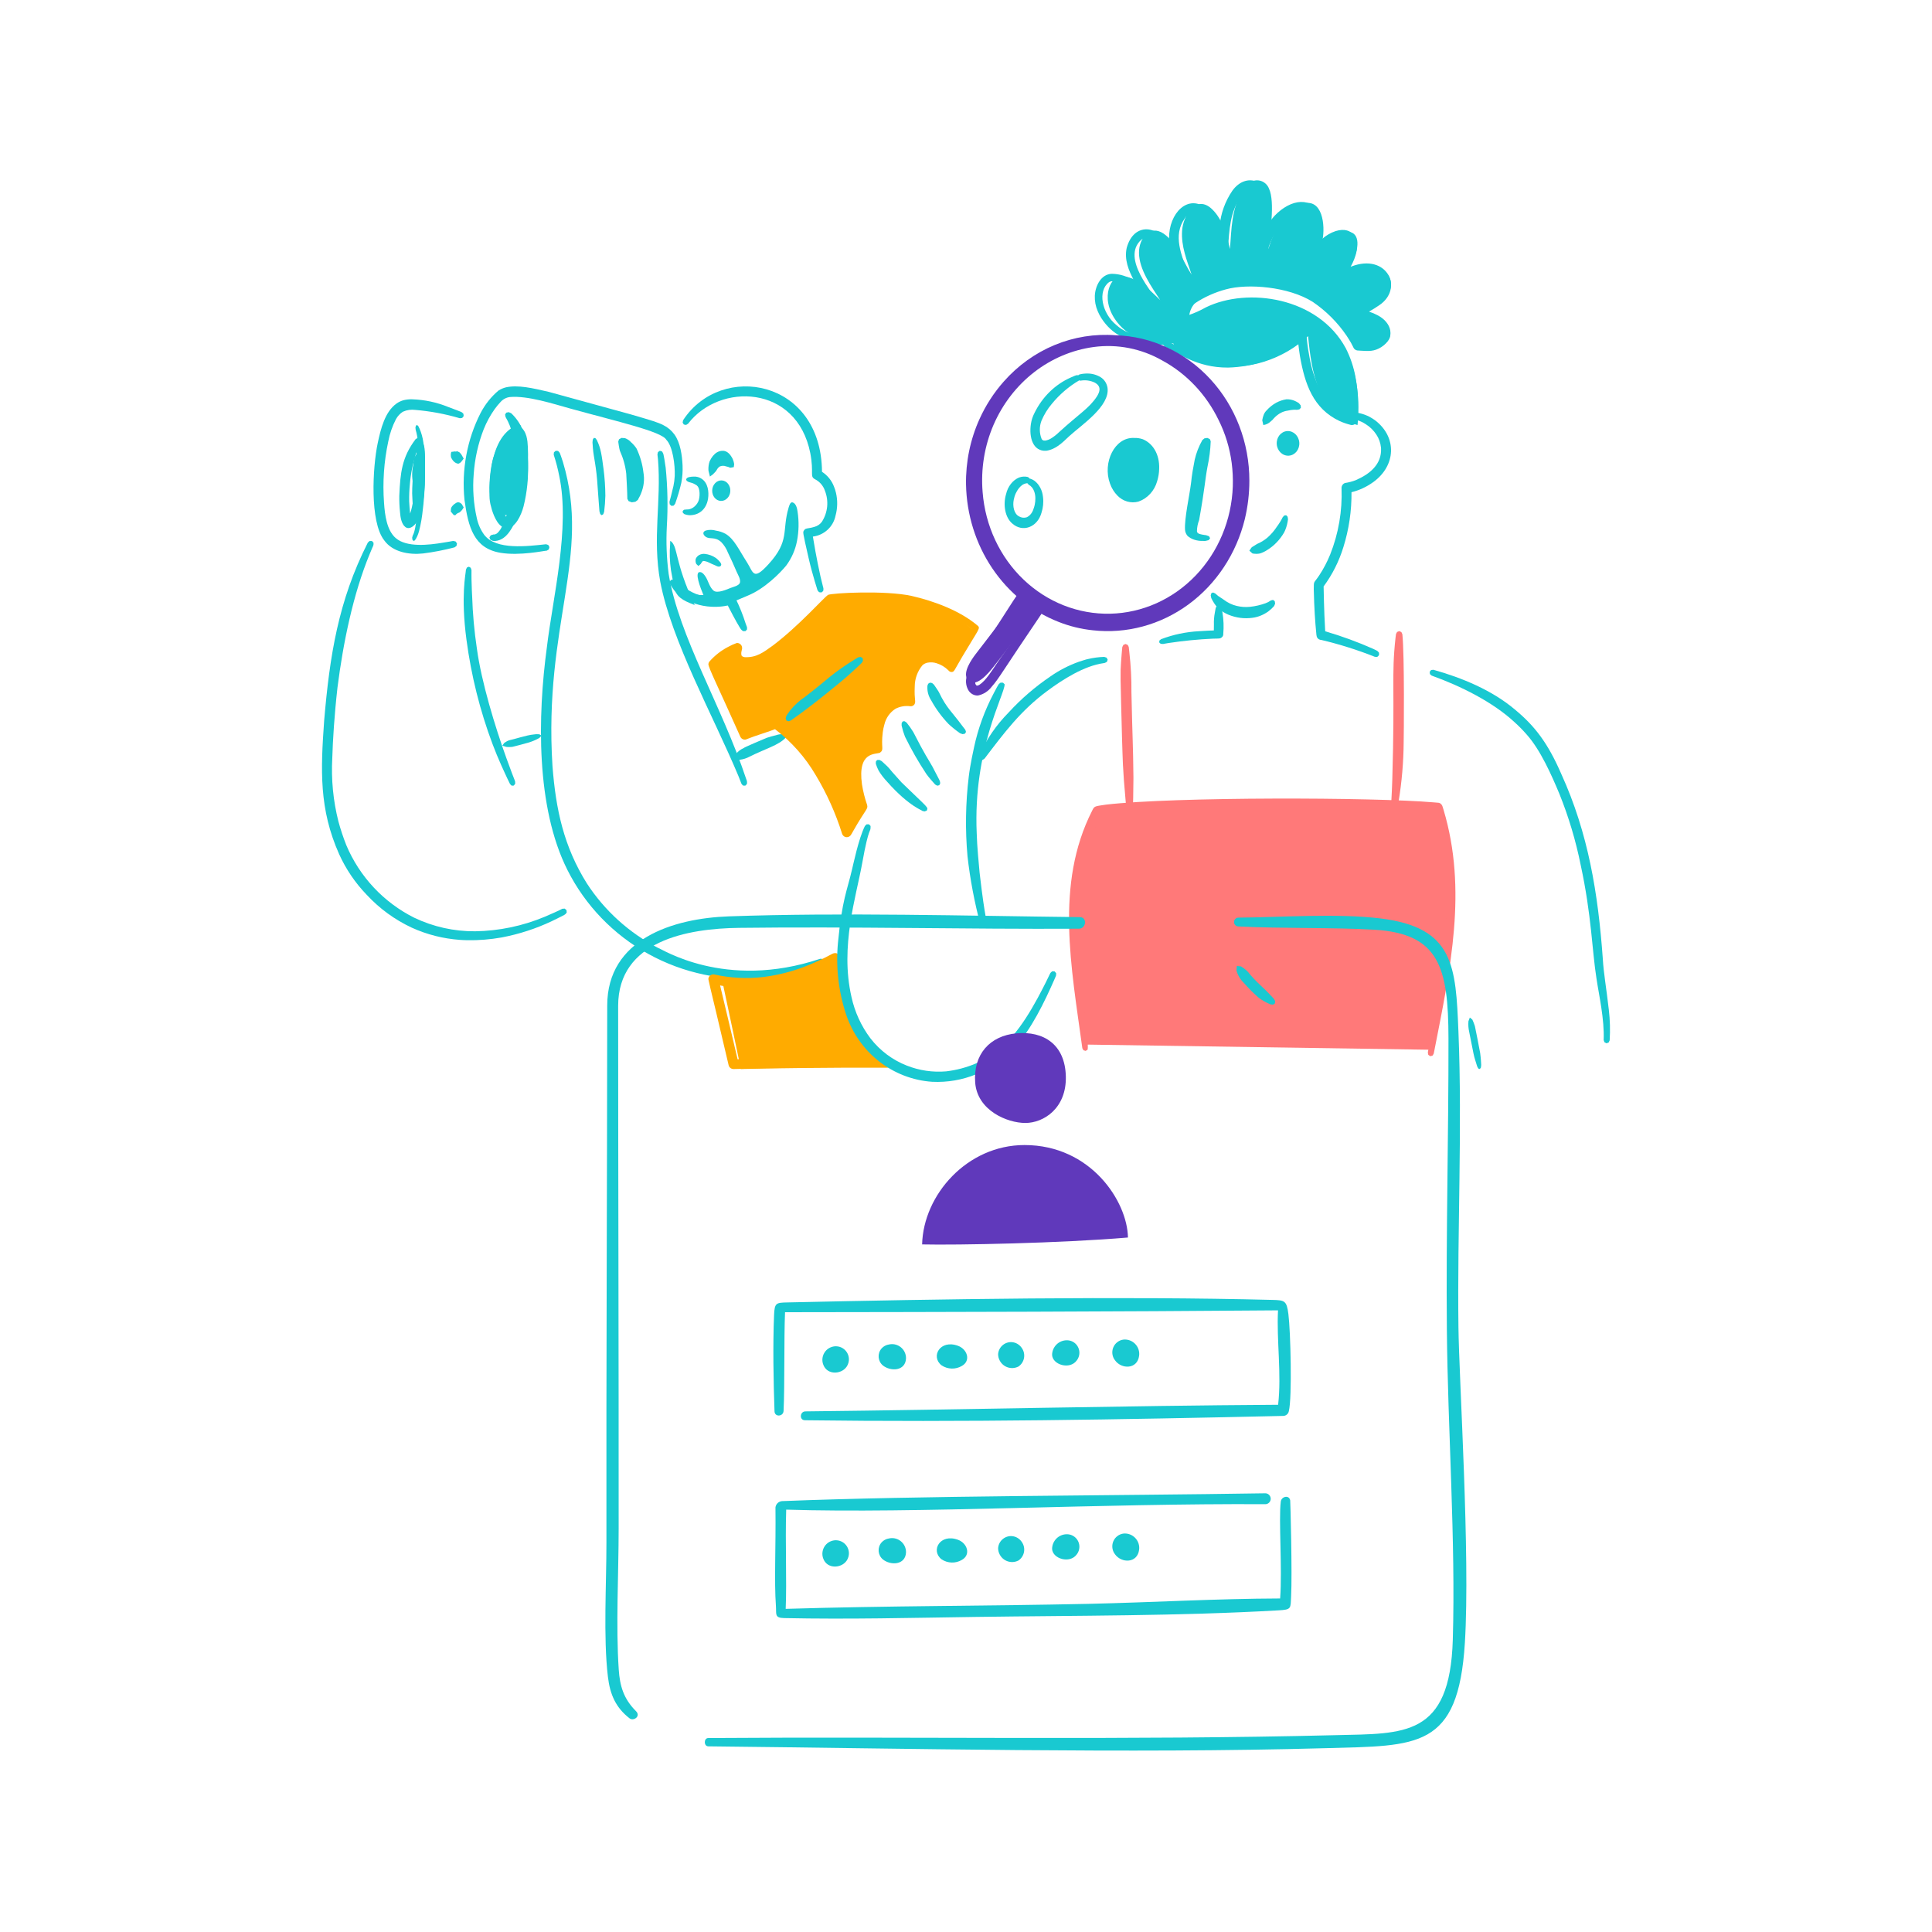 <svg width="150" height="150" viewBox="0 0 150 150" fill="none" xmlns="http://www.w3.org/2000/svg">
<path fill-rule="evenodd" clip-rule="evenodd" d="M63.82 36.63C64.247 36.906 64.573 37.309 64.752 37.782C64.815 37.935 64.865 38.094 64.903 38.255C65.043 38.844 65.031 39.459 64.869 40.043C64.784 40.46 64.569 40.841 64.254 41.131C63.939 41.421 63.539 41.606 63.112 41.66C63.387 43.358 63.646 44.485 63.702 44.754C63.97 45.893 63.949 45.609 63.913 45.886L63.771 46L63.591 45.978L63.474 45.836C63.474 45.8 63.111 44.768 62.773 43.297C62.295 41.215 62.346 41.348 62.402 41.21C62.437 41.144 62.491 41.09 62.559 41.057C62.706 41.002 62.887 41.012 63.224 40.908C63.461 40.846 63.67 40.705 63.813 40.508C64.04 40.152 64.179 39.749 64.22 39.33C64.26 38.912 64.2 38.49 64.046 38.098C63.915 37.709 63.635 37.387 63.266 37.202C62.849 36.972 63.207 36.756 62.912 35.186C61.86 29.843 55.858 29.698 53.422 32.897L53.267 32.992L53.096 32.96H53.093L53 32.814C53.037 32.605 53.025 32.645 53.052 32.603V32.601C56.013 28.102 63.764 29.436 63.82 36.63Z" fill="#19C9D1"/>
<path fill-rule="evenodd" clip-rule="evenodd" d="M56.105 35.001C56.356 34.99 56.599 35.151 56.782 35.45C56.888 35.599 56.965 35.802 57 36.031C57 36.034 56.972 36.264 56.972 36.268C56.518 36.346 56.779 36.323 56.517 36.245C56.471 36.229 56.424 36.218 56.377 36.211L56.371 36.208C56.212 36.147 56.048 36.149 55.89 36.214L55.882 36.221C55.791 36.277 55.709 36.369 55.642 36.49C55.605 36.578 55.569 36.593 55.399 36.779C55.367 36.824 55.41 36.779 55.119 37C54.991 36.486 55.005 36.555 55.002 36.5C54.991 36.262 55.023 36.023 55.094 35.818C55.242 35.495 55.441 35.254 55.665 35.121C55.807 35.039 55.956 34.998 56.105 35.001Z" fill="#19C9D1"/>
<path d="M56.701 38.127C56.721 37.687 56.421 37.316 56.033 37.299C55.645 37.282 55.314 37.625 55.295 38.065C55.276 38.505 55.575 38.876 55.963 38.892C56.352 38.909 56.682 38.566 56.701 38.127Z" fill="#19C9D1"/>
<path fill-rule="evenodd" clip-rule="evenodd" d="M55.823 44L55.681 43.966C55.647 43.946 55.541 43.9 55.504 43.884C55.482 43.874 55.274 43.784 55.25 43.775C55.189 43.748 55.129 43.719 55.071 43.688C54.958 43.63 54.836 43.587 54.71 43.562C54.681 43.557 54.651 43.555 54.622 43.555H54.618H54.609H54.605H54.603H54.599H54.593H54.59H54.588H54.586H54.583H54.581H54.578H54.576H54.574H54.573H54.572H54.571V43.556L54.567 43.559L54.566 43.561V43.563H54.564C54.561 43.568 54.558 43.574 54.555 43.579L54.553 43.581L54.548 43.587L54.545 43.589L54.543 43.594L54.54 43.596L54.533 43.602L54.53 43.606L54.519 43.619C54.5 43.638 54.484 43.659 54.47 43.681C54.446 43.713 54.424 43.746 54.406 43.781V43.784L54.225 43.943C54.031 43.758 54.052 43.807 54.007 43.625C54.001 43.58 53.999 43.535 54 43.489C54.004 43.441 54.016 43.395 54.035 43.35C54.089 43.245 54.175 43.155 54.282 43.092C54.412 43.022 54.562 42.99 54.712 43.003C55.027 43.037 55.326 43.147 55.58 43.32C55.724 43.431 55.851 43.56 55.955 43.704L56 43.831L55.963 43.937L55.823 44Z" fill="#19C9D1"/>
<path fill-rule="evenodd" clip-rule="evenodd" d="M52.849 45.427C52.956 45.509 53.245 45.691 53.285 45.713C53.859 46.111 54.552 46.344 55.276 46.382C55.637 46.4 55.999 46.371 56.351 46.295C56.628 46.239 56.905 46.099 57.105 46.454C57.419 47.09 57.682 47.744 57.892 48.414C58.021 48.768 58 48.636 57.997 48.874L57.877 48.998H57.874L57.691 49C57.512 48.86 57.581 48.974 57.177 48.276C57.158 48.248 56.714 47.433 56.504 47.01C56.201 47.075 55.89 47.11 55.578 47.114C54.689 47.13 53.816 46.904 53.073 46.465C52.76 46.284 52.494 46.045 52.292 45.764V45.762C52.192 45.624 52.102 45.481 52.023 45.332L52 45.156L52.089 45.025H52.092L52.262 45C52.566 45.149 52.256 44.973 52.849 45.427Z" fill="#19C9D1"/>
<path fill-rule="evenodd" clip-rule="evenodd" d="M54 47C53.388 46.754 52.577 46.489 52.407 45.79C52.279 45.287 52.175 44.777 52.093 44.262C51.995 43.59 51.974 42.906 52.031 42.228C52.04 42.154 52.013 41.964 52.07 42.006C52.665 42.453 52.342 43.577 53.921 46.943" fill="#19C9D1"/>
<path fill-rule="evenodd" clip-rule="evenodd" d="M53.507 45.986C53.853 46.145 54.233 46.218 54.614 46.199C54.413 45.712 53.852 44.341 54.378 44.418C54.547 44.444 54.673 44.615 54.761 44.744C54.992 45.08 55.077 45.588 55.401 45.856C55.691 46.099 56.429 45.764 56.718 45.649C56.908 45.573 57.383 45.476 57.449 45.236C57.519 44.973 57.292 44.626 57.194 44.396C56.981 43.896 56.755 43.393 56.515 42.902C56.397 42.595 56.218 42.315 55.989 42.078C55.486 41.637 55.13 41.898 54.802 41.682C54.597 41.544 54.499 41.307 54.792 41.191C55.056 41.118 55.335 41.121 55.597 41.2C55.857 41.239 56.107 41.324 56.337 41.449C57.012 41.858 57.353 42.66 58.006 43.675C58.493 44.451 58.476 45.106 59.642 43.832C61.35 41.979 60.686 41.234 61.227 39.416C61.262 39.303 61.345 38.962 61.526 39.003C61.808 39.073 61.894 39.489 61.923 39.724C62.039 40.479 62.024 41.248 61.88 41.998C61.749 42.687 61.464 43.337 61.046 43.904C60.556 44.507 59.354 45.715 58.062 46.242C57.778 46.358 56.782 46.798 56.549 46.856C54.762 47.31 53.252 46.59 53.016 46.07C52.972 45.966 53.019 45.866 53.143 45.873C53.274 45.893 53.402 45.932 53.522 45.99" fill="#19C9D1"/>
<path fill-rule="evenodd" clip-rule="evenodd" d="M43.325 35.01C43.48 35.174 43.432 35.04 43.708 35.876C45.91 43.236 42.196 48.474 42.894 59.469C43.153 62.858 43.775 65.73 45.566 68.591C46.94 70.703 48.846 72.428 51.097 73.597C51.283 73.605 56.258 76.926 63.679 74.439L63.87 74.449L64 74.585C64 74.59 63.99 74.769 63.99 74.774L63.852 74.904C62.377 75.451 60.834 75.798 59.265 75.937C56.167 76.216 53.056 75.564 50.341 74.066C47.626 72.568 45.434 70.294 44.054 67.543C41.607 62.68 41.733 55.608 42.462 50.231C42.912 46.444 44.28 40.984 43.416 36.94C43.309 36.388 43.167 35.843 42.991 35.309L43.006 35.123L43.144 35L43.325 35.01Z" fill="#19C9D1"/>
<path fill-rule="evenodd" clip-rule="evenodd" d="M46.224 34.015L46.334 34.155C46.664 34.836 46.715 35.354 46.861 36.428C46.949 37.109 46.995 37.8 47 38.494C46.989 38.91 46.958 39.325 46.906 39.734L46.837 39.925L46.717 40L46.602 39.91L46.544 39.71H46.542C46.528 39.431 46.441 38.502 46.403 37.856C46.306 36.178 46.093 35.549 46.034 34.813C46.033 34.798 46.002 34.36 46 34.345C46 34.342 46.024 34.132 46.024 34.129L46.105 34H46.108L46.224 34.015Z" fill="#19C9D1"/>
<path fill-rule="evenodd" clip-rule="evenodd" d="M48.52 34.017C48.723 34.095 48.884 34.202 48.986 34.327C49.167 34.486 49.314 34.656 49.426 34.833C49.704 35.43 49.88 36.04 49.952 36.656C50.056 37.219 49.991 37.788 49.757 38.34C49.704 38.497 49.534 38.767 49.531 38.803L49.339 38.954L49.053 39L48.805 38.907L48.707 38.729C48.707 38.318 48.636 36.953 48.621 36.775C48.555 36.172 48.388 35.574 48.124 34.988C48.078 34.841 47.998 34.316 48 34.291L48.059 34.108L48.246 34H48.252L48.52 34.017Z" fill="#19C9D1"/>
<path fill-rule="evenodd" clip-rule="evenodd" d="M51.39 35.043C51.509 35.226 51.51 35.127 51.684 36.317C51.835 37.832 51.865 39.358 51.773 40.879C51.709 42.104 51.756 43.333 51.913 44.549C52.705 49.434 56.042 54.787 57.938 60.493C57.995 60.609 58.014 60.742 57.99 60.87L57.862 61L57.688 60.99C57.524 60.809 57.616 60.977 57.333 60.256C55.336 55.481 52.149 49.806 51.262 45.163C50.642 41.758 51.352 38.994 51.087 35.675C51.033 35.205 51.031 35.335 51.083 35.102L51.226 35L51.39 35.043Z" fill="#19C9D1"/>
<path fill-rule="evenodd" clip-rule="evenodd" d="M60.844 57.006L61 57.106C61 57.109 60.995 57.273 60.995 57.275C60.471 57.858 59.394 58.143 58.189 58.75C57.962 58.873 57.709 58.953 57.444 58.987C57.36 59.007 57.441 59.013 57 58.934C57.091 58.553 57.065 58.621 57.119 58.56C57.277 58.355 57.492 58.189 57.744 58.076C57.746 58.036 59.288 57.384 59.522 57.287C59.758 57.209 59.998 57.141 60.242 57.084C60.431 57.014 60.639 56.987 60.844 57.006Z" fill="#19C9D1"/>
<path fill-rule="evenodd" clip-rule="evenodd" d="M28.88 42.006H28.883L29.002 42.142C28.992 42.447 29.04 42.173 28.705 43.008C27.406 46.15 26.639 49.944 26.203 53.371C25.957 55.55 25.84 57.459 25.799 58.846C25.707 60.507 25.867 62.172 26.276 63.783C26.446 64.407 26.651 65.021 26.888 65.621C27.919 68.067 29.787 70.063 32.157 71.25C33.634 71.956 35.251 72.317 36.888 72.305C38.743 72.277 40.576 71.895 42.288 71.18C42.615 71.049 43.615 70.596 43.655 70.557L43.842 70.543C43.844 70.545 43.983 70.661 43.985 70.663L44 70.849C43.839 71.044 44.006 70.945 42.846 71.517C41.609 72.102 40.303 72.526 38.959 72.782C38.07 72.942 37.167 73.014 36.263 72.998C36.05 72.998 35.84 72.977 35.702 72.972C35.061 72.925 34.426 72.823 33.803 72.667C33.177 72.508 32.567 72.294 31.978 72.028C30.653 71.41 29.46 70.54 28.465 69.465C27.583 68.55 26.862 67.49 26.336 66.331C24.763 62.805 24.895 59.793 25.168 55.943C25.598 50.919 26.259 46.662 28.561 42.121L28.7 42L28.88 42.006Z" fill="#19C9D1"/>
<path fill-rule="evenodd" clip-rule="evenodd" d="M36.411 44L36.548 44.085L36.606 44.261C36.606 44.313 36.598 44.919 36.62 45.369C36.62 45.618 36.651 46.169 36.657 46.28C36.7 47.644 36.822 49.002 37.024 50.347C37.367 52.92 38.449 56.46 39.312 58.849C40.087 60.996 39.985 60.512 40 60.847C39.998 60.85 39.896 60.987 39.894 60.99C39.892 60.994 39.731 61 39.729 61C39.558 60.836 39.636 60.951 39.376 60.413C39.195 60.021 38.668 58.914 38.239 57.766C37.265 55.175 36.586 52.455 36.217 49.672C35.761 46.258 36.164 44.546 36.176 44.222L36.258 44.057L36.407 44L36.411 44Z" fill="#19C9D1"/>
<path fill-rule="evenodd" clip-rule="evenodd" d="M41.869 57.009L42 57.079C42 57.08 41.988 57.19 41.988 57.191L41.856 57.306C41.611 57.444 41.339 57.56 41.049 57.65C41.009 57.649 40.757 57.743 39.926 57.95C39.848 57.975 39.764 57.991 39.677 57.996C39.642 57.999 39.522 58.001 39.496 58C39.265 57.99 39.374 58.012 39 57.893C39.175 57.638 39.109 57.708 39.281 57.597C39.384 57.528 39.51 57.476 39.648 57.446C39.72 57.449 40.96 57.058 41.402 57.028C41.554 56.999 41.713 56.992 41.869 57.009Z" fill="#19C9D1"/>
<path d="M100.068 35.378C100.552 35.344 100.914 34.889 100.877 34.362C100.84 33.835 100.418 33.435 99.934 33.469C99.451 33.503 99.089 33.958 99.126 34.485C99.163 35.012 99.585 35.412 100.068 35.378Z" fill="#19C9D1"/>
<path fill-rule="evenodd" clip-rule="evenodd" d="M100.543 31.131C100.64 31.175 100.734 31.227 100.825 31.287C100.862 31.315 100.828 31.281 100.982 31.47L101 31.657L100.882 31.785L100.685 31.82C100.613 31.811 100.54 31.808 100.467 31.811C100.3 31.819 100.134 31.843 99.97 31.884H99.968C99.794 31.907 99.623 31.961 99.463 32.043C99.247 32.155 99.051 32.309 98.883 32.498C98.826 32.573 98.761 32.639 98.689 32.694C98.52 32.865 98.309 32.972 98.084 33L98 32.628C98.024 32.474 98.065 32.324 98.122 32.181C98.174 32.06 98.247 31.952 98.338 31.865C98.558 31.618 98.813 31.415 99.092 31.263C99.342 31.13 99.609 31.041 99.883 31.001C100.109 30.993 100.333 31.037 100.543 31.131Z" fill="#19C9D1"/>
<path fill-rule="evenodd" clip-rule="evenodd" d="M99.854 40L99.969 40.117L100 40.314C99.968 40.595 99.899 40.869 99.796 41.127C99.778 41.165 99.841 41.027 99.711 41.318C99.38 41.897 98.926 42.372 98.39 42.7C98.212 42.819 98.02 42.91 97.821 42.972C97.659 43.005 97.493 43.009 97.329 42.984C97.211 42.966 97.286 43.011 97 42.754C97.275 42.362 97.07 42.582 97.603 42.23C97.892 42.11 98.163 41.943 98.41 41.734C98.686 41.491 98.932 41.205 99.14 40.887C99.186 40.826 99.328 40.625 99.412 40.483C99.473 40.384 99.528 40.281 99.577 40.174L99.7 40.03L99.851 40.003L99.854 40Z" fill="#19C9D1"/>
<path fill-rule="evenodd" clip-rule="evenodd" d="M75.5 48.853C74.153 47.76 72.389 47.145 70.744 46.759C68.66 46.269 64.47 46.617 64.431 46.656C62.817 48.229 61.332 49.909 59.398 51.104C58.624 51.582 56.893 51.877 57.314 50.378C56.625 50.657 56.005 51.092 55.5 51.651C56.337 53.565 57.053 55.109 57.897 57.013C58.773 56.645 59.37 56.527 60.247 56.164C62.901 58.007 64.695 61.419 65.666 64.5C66.044 63.84 66.428 63.165 66.856 62.538C66.361 61.097 65.747 58.205 68.014 58.08C67.897 56.287 68.438 54.265 70.551 54.507C70.474 53.59 70.476 52.553 70.987 51.751C71.631 50.739 73.004 51.213 73.644 51.933C74.189 50.931 75.5 48.853 75.5 48.853Z" fill="#FFAB00"/>
<path fill-rule="evenodd" clip-rule="evenodd" d="M74.706 50.992C74.041 52.114 74.104 52.186 73.835 52.174C73.691 52.139 73.682 52.089 73.613 52.027C73.361 51.781 73.056 51.6 72.724 51.496C72.494 51.419 72.25 51.404 72.013 51.45L72.005 51.452H71.996C71.859 51.484 71.733 51.549 71.626 51.641L71.621 51.647C71.234 52.109 71.021 52.697 71.02 53.306C70.974 54.392 71.129 54.423 71.004 54.675C70.969 54.733 70.917 54.778 70.856 54.805C70.796 54.833 70.728 54.842 70.663 54.83C70.277 54.78 69.886 54.847 69.537 55.022C69.319 55.158 69.13 55.337 68.98 55.548C68.83 55.759 68.722 55.998 68.663 56.252C68.607 56.446 68.565 56.643 68.539 56.843C68.384 58.087 68.664 58.185 68.325 58.436C67.988 58.596 66.565 58.303 66.923 60.897C67.009 61.438 67.142 61.971 67.321 62.488C67.407 62.84 67.265 62.719 66.222 64.556C66.072 64.815 66.029 64.964 65.766 64.999C65.681 65.004 65.597 64.98 65.528 64.931C65.458 64.882 65.406 64.81 65.379 64.728C64.88 63.139 64.196 61.618 63.342 60.197C62.526 58.8 61.449 57.583 60.172 56.614C59.878 56.709 60.523 56.512 59 57.021C58.351 57.231 58.02 57.38 57.908 57.415C57.822 57.435 57.733 57.423 57.654 57.383C57.576 57.343 57.513 57.276 57.477 57.195C55.802 53.428 55.001 51.843 55 51.568C55.007 51.477 55.046 51.392 55.11 51.328C55.509 50.883 55.982 50.514 56.507 50.237C56.727 50.114 56.957 50.009 57.195 49.925C57.278 49.916 57.363 49.936 57.434 49.981C57.506 50.025 57.562 50.093 57.593 50.173C57.646 50.359 57.608 50.368 57.567 50.586C57.55 50.655 57.546 50.727 57.556 50.798V50.804V50.811C57.557 50.819 57.558 50.826 57.561 50.834V50.84C57.564 50.855 57.569 50.869 57.574 50.883V50.886L57.577 50.889L57.58 50.896V50.899C57.583 50.903 57.586 50.908 57.589 50.912V50.915V50.919V50.922L57.598 50.932H57.601V50.936H57.604V50.939L57.607 50.941H57.61L57.615 50.945H57.618L57.621 50.949L57.63 50.954L57.633 50.957C57.641 50.962 57.637 50.957 57.644 50.963L57.647 50.966L57.664 50.973L57.669 50.977L57.687 50.984L57.692 50.987C57.706 50.993 57.747 51.006 57.76 51.01H57.768C57.782 51.014 57.774 51.01 57.788 51.016H57.796L57.81 51.02H57.818L57.825 51.022C58.739 51.062 59.268 50.649 60.01 50.115C62.019 48.598 63.921 46.444 64.281 46.188C64.629 46.034 68.729 45.823 70.762 46.264C72.486 46.654 74.539 47.412 75.896 48.569L75.899 48.566C76.142 48.797 76.019 48.776 74.706 50.992ZM73.811 51.44C73.948 51.18 75.375 48.907 75.439 48.832C74.192 47.896 72.359 47.3 70.844 46.982C69.774 46.712 67.428 46.766 66.329 46.809C66.02 46.827 64.966 46.883 64.66 46.922C62.419 49.133 61.871 49.751 60.203 50.964C59.695 51.374 59.101 51.658 58.468 51.794C58.019 51.876 57.433 51.86 57.102 51.537C56.943 51.389 56.836 51.19 56.8 50.972C56.449 51.164 56.127 51.407 55.844 51.691C56.368 52.893 57.815 56.048 58.023 56.527C58.368 56.387 59.504 56.037 59.84 55.897C60.307 55.722 60.232 55.682 60.826 56.127C62.03 57.079 63.058 58.244 63.862 59.567C64.661 60.86 65.323 62.237 65.837 63.675C65.86 63.637 66.296 62.9 66.528 62.562C66.128 61.287 65.763 59.482 66.604 58.436C66.899 58.082 67.308 57.848 67.757 57.777C67.695 56.79 67.96 55.811 68.507 54.998C68.65 54.816 68.819 54.657 69.009 54.527C69.412 54.258 69.886 54.121 70.367 54.135C70.314 53.04 70.521 51.552 71.443 51.019C71.994 50.697 72.903 50.713 73.811 51.44Z" fill="#FFAB00"/>
<path fill-rule="evenodd" clip-rule="evenodd" d="M68.886 82.817C67.564 81.855 66.519 80.522 65.867 78.965C65.215 77.408 64.981 75.69 65.191 74C62.312 75.735 59.286 76.627 56 75.801C56.508 78.2 57.028 80.6 57.523 83C58.805 82.952 65.123 82.872 69 82.894" fill="#FFAB00"/>
<path fill-rule="evenodd" clip-rule="evenodd" d="M64.898 74.002C64.987 74.017 65.068 74.061 65.128 74.126C65.187 74.191 65.222 74.273 65.225 74.359C65.22 74.429 65.193 74.63 65.19 74.665C65.085 75.605 65.16 76.554 65.409 77.469C65.703 78.63 66.25 79.72 67.015 80.668H67.018C67.536 81.285 68.133 81.839 68.794 82.317L68.923 82.368C69.156 82.891 69.178 82.746 64.144 82.841C58.936 82.985 62.536 82.853 56.969 83C56.878 83.003 56.788 82.976 56.715 82.922C56.642 82.869 56.592 82.793 56.572 82.707C54.911 75.605 54.973 76.124 55.014 75.917C55.04 75.836 55.094 75.765 55.167 75.717C55.24 75.668 55.328 75.645 55.416 75.65C56.675 75.934 57.975 76.004 59.259 75.856C60.676 75.677 62.053 75.282 63.338 74.686C64.691 74.083 64.598 73.983 64.898 74.002ZM56.638 76.611C56.6 76.607 55.946 76.528 55.907 76.508C56.177 77.633 57.009 81.12 57.268 82.245C57.57 82.162 66.266 82.256 67.913 82.281C67.872 82.259 67.567 82.028 67.382 81.876C67.074 81.621 66.787 81.346 66.521 81.052C65.009 79.388 64.237 77.231 64.368 75.036C61.953 76.228 59.35 76.931 56.638 76.611Z" fill="#FFAB00"/>
<path fill-rule="evenodd" clip-rule="evenodd" d="M94.342 46.071C94.491 46.211 94.651 46.332 94.818 46.432L95.007 46.557C95.32 46.796 95.663 46.961 96.022 47.044C96.363 47.126 96.711 47.149 97.057 47.113C97.467 47.069 97.872 46.975 98.267 46.832C98.409 46.778 98.545 46.706 98.675 46.616L98.837 46.577L98.969 46.672H98.97L99 46.865L98.922 47.054C98.786 47.207 98.639 47.344 98.483 47.461C98.099 47.74 97.675 47.911 97.237 47.966C96.606 48.054 95.967 47.97 95.362 47.72C95.117 47.614 94.881 47.474 94.66 47.301L94.552 47.2C94.349 46.981 94.176 46.72 94.04 46.428L94 46.221L94.052 46.051L94.186 46L94.342 46.071Z" fill="#19C9D1"/>
<path fill-rule="evenodd" clip-rule="evenodd" d="M94.758 47.056C94.868 47.238 94.825 47.099 94.914 47.578C95.002 48.116 95.023 48.66 94.975 49.202C94.982 49.277 94.964 49.353 94.921 49.419C94.759 49.621 94.611 49.568 94.205 49.584C93.037 49.636 91.874 49.75 90.722 49.925C90.171 50.011 90.397 50.013 90.113 49.981L90 49.876C90 49.872 90.017 49.736 90.018 49.73L90.148 49.626C91.087 49.267 92.093 49.056 93.118 49.005C94.339 48.921 94.241 48.973 94.243 48.931C94.243 48.875 94.248 48.636 94.248 48.483C94.238 48.18 94.261 47.878 94.318 47.58C94.32 47.566 94.386 47.206 94.387 47.194L94.469 47.058L94.61 47L94.758 47.056Z" fill="#19C9D1"/>
<path fill-rule="evenodd" clip-rule="evenodd" d="M106.337 32.365C106.481 32.444 106.622 32.532 106.757 32.628C108.487 33.947 108.379 36.15 106.632 37.421C106.118 37.795 105.54 38.065 104.93 38.215C104.944 39.657 104.733 41.092 104.305 42.464C103.967 43.571 103.446 44.609 102.765 45.529C102.768 45.573 102.79 47.41 102.889 49.014C104.158 49.384 105.402 49.839 106.614 50.376C107.012 50.572 106.911 50.5 107.07 50.684L107.065 50.872L106.931 51C106.895 51 106.71 50.996 106.747 50.996C105.393 50.459 104.004 50.021 102.592 49.687C102.524 49.685 102.458 49.666 102.398 49.634C102.213 49.51 102.214 49.377 102.193 49.143C102.114 48.363 102.034 47.254 102 45.741C102.006 45.113 101.996 45.285 102.299 44.852L102.428 44.665C102.76 44.161 103.042 43.625 103.271 43.062C103.923 41.429 104.225 39.666 104.157 37.898C104.154 37.81 104.179 37.724 104.228 37.652C104.277 37.58 104.347 37.527 104.427 37.501C104.707 37.458 104.983 37.385 105.249 37.285C106.354 36.809 107.287 36.046 107.224 34.805C107.224 34.794 107.22 34.75 107.219 34.747C107.183 34.388 107.061 34.044 106.864 33.747C106.648 33.416 106.366 33.139 106.036 32.934C105.618 32.66 105.136 32.509 104.642 32.498L104.474 32.427L104.4 32.261L104.464 32.091C104.654 31.995 104.6 32.006 104.76 32.001C105.306 31.986 105.847 32.111 106.337 32.365Z" fill="#19C9D1"/>
<path fill-rule="evenodd" clip-rule="evenodd" d="M91.185 26.836C92.193 27.381 93.16 28.001 94.283 28.276C96.786 28.889 99.691 27.859 101.56 26.099C101.832 28.976 102.386 32.219 105.398 33C105.597 31.214 105.391 29.089 104.62 27.453C103.739 25.588 101.833 24.21 99.896 23.749C98.245 23.342 96.515 23.429 94.91 24C94.25 24.257 93.666 24.713 92.981 24.909C92.696 24.99 92.289 24.856 92.334 24.477C92.391 24.061 92.594 23.681 92.905 23.409C93.871 22.663 94.986 22.149 96.168 21.904C97.91 21.573 100.638 21.931 102.207 22.835C103.78 23.828 105.05 25.258 105.87 26.962C106.588 26.998 107.013 27.125 107.62 26.606C108.347 25.984 107.978 24.672 105.422 24.35C105.9 24.198 106.356 23.98 106.778 23.702C107.22 23.476 107.591 23.127 107.849 22.694C108.307 21.749 107.666 20.837 106.694 20.73C105.674 20.618 104.544 21.399 103.854 22.117C104.357 21.305 104.993 20.561 105.276 19.624C105.64 18.424 105.139 17.612 103.981 18.214C103.058 18.692 102.469 19.765 101.91 20.616C102.252 19.986 102.511 19.314 102.681 18.614C102.894 17.542 102.709 15.31 101.068 15.828C99.678 16.267 98.913 17.916 98.469 19.337C98.584 18.255 99.018 15.686 98.521 14.633C98.459 14.479 98.361 14.343 98.236 14.236C98.111 14.13 97.963 14.056 97.805 14.022C97.646 13.988 97.482 13.994 97.326 14.039C97.171 14.085 97.028 14.169 96.91 14.284C96.74 14.44 96.591 14.62 96.468 14.818C95.617 16.143 95.609 17.808 95.495 19.335C95.252 18.261 94.928 17.043 94.12 16.256C92.884 15.053 91.856 16.7 91.776 17.923C91.698 19.126 92.149 20.213 92.518 21.324C91.853 20.321 91.369 18.84 90.346 18.141C89.275 17.408 88.421 18.504 88.43 19.622C88.44 20.927 89.394 22.244 90.078 23.3C89.267 22.519 88.218 21.416 87.005 21.458C86.163 21.487 85.282 23.392 86.924 25.239C88.049 26.508 89.579 26.528 91.096 26.667" fill="#19C9D1"/>
<path fill-rule="evenodd" clip-rule="evenodd" d="M105.116 18.267C105.603 18.979 105.278 19.963 104.863 20.713C104.874 20.709 104.911 20.694 104.924 20.688C107.691 19.634 109.017 22.396 107.089 23.695C106.923 23.818 106.476 24.092 106.291 24.195C106.529 24.271 106.759 24.369 106.979 24.487C108.035 25.05 108.394 26.21 107.242 26.951C106.685 27.3 106.262 27.266 105.617 27.226C105.37 27.21 105.37 27.22 105.249 27.165C105.005 27.007 105.203 27.048 104.538 26.048C103.841 25.025 102.952 24.139 101.919 23.436C100.036 22.249 96.863 21.997 95.181 22.465C94.332 22.692 93.527 23.052 92.797 23.531C92.597 23.646 92.425 23.804 92.296 23.992C92.2 24.138 92.136 24.302 92.107 24.473C92.145 24.486 92.185 24.491 92.225 24.486C92.711 24.325 93.179 24.116 93.622 23.864C96.874 22.275 102.343 23.069 104.486 27.036C104.852 27.756 105.108 28.525 105.246 29.318C105.436 30.352 105.479 31.407 105.374 32.452C105.345 32.685 105.357 32.712 105.28 32.841C105.23 32.908 105.16 32.958 105.079 32.982C104.998 33.007 104.911 33.006 104.831 32.979C104.549 32.907 104.273 32.811 104.008 32.692C101.955 31.727 101.304 29.822 100.924 27.623C100.893 27.417 100.816 26.896 100.795 26.65C99.229 27.829 97.318 28.491 95.34 28.539C92.869 28.554 91.437 27.364 90.429 26.914C90.23 26.677 90.528 26.836 89.096 26.673C87.506 26.497 86.363 26.018 85.499 24.686C85.393 24.515 85.3 24.336 85.222 24.15C85.061 23.775 84.986 23.369 85.002 22.962C85.037 22.18 85.499 21.278 86.326 21.258C86.946 21.266 87.549 21.457 88.056 21.805C87.619 20.992 87.278 20.144 87.478 19.241C87.767 18.199 88.403 17.801 89.01 17.803C89.757 17.811 90.34 18.397 90.802 18.967C90.785 18.911 90.77 18.545 90.766 18.508C90.742 16.541 92.244 15.03 93.662 16.178C94.101 16.562 94.451 17.033 94.69 17.559C94.779 16.573 95.12 15.625 95.683 14.803C96.165 14.135 96.891 13.796 97.648 14.13C98.725 14.663 98.645 16.032 98.592 17.21C98.701 17.055 98.82 16.906 98.947 16.764C100.227 15.416 101.926 15.21 102.479 16.803C102.661 17.367 102.72 17.962 102.651 18.55C102.955 18.279 103.313 18.071 103.702 17.94C104.402 17.727 104.876 17.92 105.116 18.267ZM97.184 21.468C98.747 21.492 100.66 21.82 101.994 22.568C103.144 23.266 104.145 24.177 104.938 25.249C105.225 25.629 105.481 26.032 105.702 26.452C105.946 26.48 106.194 26.48 106.438 26.452C106.697 26.392 106.928 26.249 107.094 26.047L107.1 26.041L107.106 26.029L107.108 26.024L107.119 26.006L107.121 26.001L107.124 25.995V25.99L107.128 25.984C107.135 25.961 107.14 25.95 107.145 25.935V25.929L107.148 25.919V25.913L107.15 25.907V25.896L107.152 25.891L107.155 25.834V25.828V25.816V25.81V25.804V25.798V25.792C107.151 25.771 107.148 25.758 107.143 25.735L107.14 25.729V25.722V25.716L107.137 25.709V25.702L107.126 25.675C107.116 25.624 106.994 25.321 106.336 25.038C105.911 24.873 105.466 24.763 105.012 24.712C104.933 24.712 104.855 24.691 104.789 24.65C104.722 24.609 104.668 24.55 104.634 24.481C104.596 24.4 104.588 24.309 104.61 24.223C104.633 24.137 104.685 24.061 104.758 24.008C104.881 23.933 105.062 23.905 105.458 23.736C105.861 23.564 106.806 23.043 107.03 22.677C107.121 22.559 107.181 22.422 107.203 22.277C107.226 22.132 107.211 21.983 107.16 21.845C107.108 21.707 107.023 21.584 106.91 21.486C106.797 21.389 106.661 21.32 106.515 21.287C105.963 21.166 105.385 21.262 104.906 21.555C104.457 21.794 104.046 22.095 103.686 22.45C103.621 22.514 103.536 22.554 103.444 22.563C103.352 22.571 103.26 22.549 103.183 22.499C103.106 22.449 103.05 22.374 103.023 22.288C102.997 22.201 103.002 22.109 103.039 22.026C103.343 21.459 104.8 19.888 104.538 18.864L104.529 18.857C104.528 18.85 104.526 18.844 104.525 18.838L104.522 18.832V18.827L104.519 18.821V18.815L104.515 18.809V18.804C104.465 18.709 104.459 18.701 104.457 18.698L104.454 18.695V18.692L104.451 18.689V18.686L104.447 18.684V18.682L104.444 18.679L104.442 18.677L104.439 18.675V18.673L104.436 18.671V18.669H104.433H104.43V18.668H104.427V18.666L104.42 18.663L104.408 18.657C104.36 18.64 104.31 18.632 104.259 18.634C103.839 18.694 103.45 18.885 103.153 19.181C101.834 20.467 101.927 21.28 101.304 21.108C101.221 21.077 101.15 21.019 101.104 20.944C101.058 20.869 101.039 20.782 101.05 20.695C101.108 20.439 101.777 19.432 101.879 18.493C101.941 17.908 101.894 16.956 101.425 16.58C101.038 16.281 100.341 16.625 99.964 16.917C99.255 17.428 98.749 18.475 98.455 19.289C98.302 19.704 98.325 19.766 98.107 19.878C98.021 19.913 97.926 19.917 97.837 19.891C97.219 19.646 97.854 18.993 97.842 16.216C97.84 15.739 97.758 15.042 97.314 14.836C97.211 14.79 97.096 14.775 96.985 14.794C96.709 14.871 96.475 15.049 96.33 15.29C95.496 16.495 95.449 17.782 95.339 19.338C95.322 19.586 95.33 19.678 95.175 19.817C95.106 19.869 95.021 19.898 94.934 19.897C94.846 19.897 94.762 19.868 94.693 19.815C94.447 19.586 94.599 19.374 94.094 18.078C94.074 18.035 94.005 17.86 93.942 17.747C93.72 17.286 93.189 16.54 92.663 16.528C92.52 16.545 92.383 16.595 92.264 16.672C92.144 16.75 92.044 16.853 91.972 16.975C91.055 18.286 91.722 19.759 92.232 21.262C92.268 21.333 92.279 21.412 92.264 21.489C92.248 21.566 92.207 21.636 92.147 21.688C92.086 21.74 92.008 21.77 91.927 21.773C91.846 21.776 91.766 21.753 91.701 21.706C91.236 21.307 90.378 18.858 89.244 18.512C89.14 18.474 89.029 18.463 88.919 18.48C88.81 18.496 88.707 18.539 88.619 18.604C86.963 20.072 89.685 22.866 89.748 23.299C89.752 23.351 89.743 23.404 89.72 23.451C89.698 23.499 89.663 23.54 89.619 23.57C89.575 23.601 89.524 23.62 89.471 23.625C89.417 23.63 89.363 23.622 89.314 23.601C88.991 23.432 87.738 21.848 86.379 21.84C86.282 21.833 86.185 21.857 86.104 21.909C85.211 22.576 85.518 24.303 86.691 25.25C87.649 26.116 89.077 26.19 90.347 26.299C90.53 26.315 90.46 26.296 90.661 26.399L90.7 26.515C92.029 27.208 93.14 27.824 94.491 27.951C95.862 28.065 97.239 27.829 98.489 27.268C99.356 26.893 100.156 26.384 100.857 25.761C100.915 25.71 100.988 25.68 101.066 25.676C101.144 25.671 101.22 25.693 101.283 25.737C101.53 25.94 101.342 25.974 101.666 27.715C101.801 28.514 102.04 29.293 102.378 30.032C102.922 31.069 103.496 31.705 104.635 32.131C104.72 30.91 104.587 29.684 104.242 28.507C104.067 27.914 103.8 27.35 103.451 26.835C102.081 24.92 99.644 23.704 96.553 23.924C94.411 24.084 93.846 24.752 92.776 25.146C92.624 25.221 92.458 25.262 92.288 25.27C92.118 25.277 91.948 25.249 91.79 25.188C91.688 25.144 91.596 25.08 91.519 25C91.409 24.881 91.342 24.731 91.328 24.572C91.327 24.268 91.409 23.969 91.566 23.706C91.808 23.294 92.169 22.959 92.604 22.744C93.293 22.326 94.037 22 94.815 21.773C95.583 21.551 96.383 21.448 97.184 21.468Z" fill="#19C9D1"/>
<path fill-rule="evenodd" clip-rule="evenodd" d="M68.45 59.091C69.364 59.93 68.576 59.193 69.993 60.744C72.175 62.862 72.058 62.638 71.954 62.937L71.781 63L71.575 62.949C71.738 62.949 70.641 62.697 68.872 60.687C68.621 60.422 68.402 60.137 68.219 59.836C68.13 59.663 68.057 59.485 68 59.303C68.012 59.08 67.963 59.177 68.1 59.007H68.103L68.274 59L68.45 59.091Z" fill="#19C9D1"/>
<path fill-rule="evenodd" clip-rule="evenodd" d="M70.392 56.106C70.579 56.336 70.751 56.58 70.907 56.836C71.852 58.683 72.032 58.873 72.401 59.534C73.058 60.819 72.945 60.517 73 60.809L72.926 60.965L72.767 61L72.604 60.909C72.463 60.751 72.116 60.367 71.923 60.094C71.31 59.169 70.755 58.199 70.262 57.193C70.153 56.913 70.065 56.624 70 56.329C70.01 56.088 69.977 56.173 70.095 56.003L70.243 56L70.392 56.106Z" fill="#19C9D1"/>
<path fill-rule="evenodd" clip-rule="evenodd" d="M74.736 57L74.54 56.93C74.219 56.708 73.919 56.467 73.643 56.209C73.108 55.646 72.658 55.035 72.304 54.388C72.087 54.056 71.983 53.685 72.002 53.312C72.002 53.226 71.989 53.277 72.065 53.086L72.199 53H72.202L72.369 53.032C72.535 53.174 72.508 53.145 72.549 53.211C72.575 53.251 72.876 53.68 72.903 53.753C73.493 54.987 73.874 55.217 74.74 56.394C74.994 56.729 74.929 56.599 75 56.825L74.921 56.961V56.962L74.736 57Z" fill="#19C9D1"/>
<path fill-rule="evenodd" clip-rule="evenodd" d="M77.872 53.004H77.875L78 53.128C78.007 53.935 75.542 58.148 75.832 64.691C75.855 65.699 76.004 67.17 76.055 67.744C76.514 71.75 76.683 71.495 76.586 71.9C76.583 71.9 76.43 72 76.427 72C76.424 72 76.242 71.964 76.239 71.963L76.125 71.816C75.659 70.063 75.322 68.284 75.118 66.49C74.933 64.427 74.965 62.352 75.215 60.294C75.321 59.375 75.616 58.065 75.623 58.029C75.934 56.569 76.451 55.151 77.16 53.81C77.576 53.018 77.522 53.131 77.687 53L77.872 53.004Z" fill="#19C9D1"/>
<path fill-rule="evenodd" clip-rule="evenodd" d="M67.467 64L67.591 64.131C67.601 64.743 67.487 63.95 66.94 67.023C66.468 69.646 65.206 73.477 66.11 77.41C66.366 78.577 66.869 79.673 67.584 80.62C68.322 81.57 69.296 82.299 70.405 82.733C71.377 83.116 72.422 83.269 73.461 83.18C74.275 83.084 75.072 82.87 75.828 82.543C78.041 81.625 79.424 79.582 80.569 77.479C81.749 75.269 81.415 75.661 81.691 75.411L81.875 75.418L82 75.559C81.989 75.807 82.017 75.688 81.868 76.033C81.118 77.742 80.047 79.992 78.74 81.35C77.93 82.237 76.939 82.932 75.838 83.388C74.737 83.844 73.552 84.05 72.365 83.99C70.868 83.887 69.435 83.334 68.246 82.401C67.057 81.467 66.166 80.194 65.685 78.744C65.096 76.953 64.883 75.055 65.061 73.175C65.382 69.83 65.77 69.155 66.151 67.507C66.245 67.14 66.651 65.144 67.151 64.13L67.284 64H67.463L67.467 64Z" fill="#19C9D1"/>
<path fill-rule="evenodd" clip-rule="evenodd" d="M85.913 51.059L86 51.216L85.941 51.385C85.754 51.483 85.796 51.471 85.686 51.487C84.178 51.693 82.521 52.747 81.314 53.642C79.232 55.182 77.966 56.894 76.443 58.894C76.441 58.896 76.288 58.998 76.285 59L76.109 58.985L76.106 58.983L76 58.848C76.016 58.628 76.006 58.678 76.04 58.604C76.594 57.389 77.364 56.274 78.315 55.311C79.279 54.26 80.368 53.321 81.56 52.513C82.235 52.042 82.974 51.661 83.756 51.381C83.794 51.369 84.382 51.175 84.439 51.175C84.861 51.073 85.294 51.014 85.73 51L85.913 51.059Z" fill="#19C9D1"/>
<path fill-rule="evenodd" clip-rule="evenodd" d="M111.286 52C113.488 52.616 115.85 53.584 117.633 55.102C119.123 56.337 120.155 57.638 121.216 60.086C123.313 64.683 124.078 69.375 124.441 74.437C124.502 75.542 124.723 76.749 124.91 78.406C125.002 79.192 125.024 79.984 124.974 80.774L124.894 80.939L124.729 81H124.725L124.569 80.919L124.508 80.749C124.576 79.137 124.141 77.264 123.949 75.963C123.606 73.812 123.574 71.091 122.726 67.167C122.346 65.276 121.792 63.427 121.074 61.642C120.456 60.161 119.601 58.23 118.536 57.034C118.235 56.688 117.914 56.362 117.574 56.057C115.897 54.504 113.419 53.265 111.149 52.452L111.017 52.334C111.017 52.328 111 52.16 111 52.156L111.111 52.023L111.286 52Z" fill="#19C9D1"/>
<path fill-rule="evenodd" clip-rule="evenodd" d="M87.553 50.07C87.666 50.286 87.626 50.141 87.68 50.624C87.799 51.66 87.854 52.701 87.844 53.743C87.933 57.826 87.968 57.511 88 60.391C87.964 63.156 88 62.864 87.709 63H87.707L87.53 62.93C87.423 62.706 87.452 62.833 87.409 62.359C87.144 59.433 87.175 59.038 87.113 57.281C86.983 52.249 86.976 52.343 87.037 51.407C87.067 50.941 87.131 50.269 87.136 50.233L87.219 50.069L87.385 50H87.389L87.553 50.07Z" fill="#FF7979"/>
<path fill-rule="evenodd" clip-rule="evenodd" d="M108.641 49L108.803 49.075L108.879 49.24C109.052 50.827 108.992 57.249 108.981 57.601C108.971 59.162 108.837 60.72 108.581 62.263C108.486 62.873 108.502 62.768 108.39 62.949L108.211 63H108.207C107.881 62.817 108.018 63.08 108.097 60.532C108.312 53.226 108.022 52.53 108.345 49.542C108.394 49.153 108.359 49.273 108.471 49.065L108.638 49L108.641 49Z" fill="#FF7979"/>
<path fill-rule="evenodd" clip-rule="evenodd" d="M84.383 81.102C83.68 75.052 82.43 68.76 85.309 63.079C88.208 62.401 105.771 62.325 111.479 62.815C113.482 69.002 112.121 75.301 110.938 81.5" fill="#FF7979"/>
<path fill-rule="evenodd" clip-rule="evenodd" d="M111.308 62.295C111.73 62.322 111.731 62.325 111.838 62.385C111.992 62.507 111.986 62.589 112.081 62.885C113.929 69.073 112.622 75.162 111.373 81.513C111.302 81.87 111.341 81.771 111.215 81.963L111.043 82H111.04L110.894 81.899C110.842 81.647 110.836 81.838 110.965 81.125C112.037 75.1 111.868 75.47 111.903 75.47C112.508 70.942 112.589 67.317 111.355 63.061C111.351 63.061 111.17 63.046 109.967 62.971C104.588 62.731 99.162 62.722 94.064 62.817C92.941 62.838 86.514 62.992 85.446 63.307C84.61 65.061 84.081 66.95 83.882 68.889C83.304 74.282 84.648 80.778 84.437 81.503L84.287 81.591H84.286L84.121 81.542L84.033 81.387C83.179 75.112 81.896 68.635 84.795 62.939C84.972 62.568 84.988 62.606 85.863 62.472C91.185 61.852 106.71 61.897 111.308 62.295Z" fill="#FF7979"/>
<path fill-rule="evenodd" clip-rule="evenodd" d="M96.355 75.032C96.533 75.143 96.701 75.272 96.857 75.417C97.568 76.308 98.085 76.651 98.699 77.33C98.961 77.621 98.845 77.438 99 77.724L98.985 77.903L98.846 78L98.65 77.982C98.324 77.852 98.013 77.678 97.725 77.465C97.314 77.107 96.925 76.718 96.563 76.3C96.302 76.052 96.108 75.73 96.003 75.368L96 75.363L96.028 75L96.355 75.032Z" fill="#19C9D1"/>
<path fill-rule="evenodd" clip-rule="evenodd" d="M114.782 82.965C114.681 82.795 114.708 82.884 114.529 82.287C114.416 81.903 114.452 82.058 114.065 80.1C114.005 79.838 113.986 79.559 114.01 79.284L114.118 79L114.312 79.16C114.388 79.322 114.454 79.493 114.511 79.671C114.524 79.723 114.887 81.531 114.922 81.768C114.94 81.885 114.977 82.285 114.98 82.342C115.005 82.775 115.01 82.635 114.975 82.89L114.892 83C114.889 83 114.785 82.966 114.782 82.965Z" fill="#19C9D1"/>
<path fill-rule="evenodd" clip-rule="evenodd" d="M80.993 47.019C80.35 46.819 79.774 46.468 79.32 46C78.194 47.637 77.129 48.986 75.742 50.794C75.431 51.199 74.748 52.187 75.096 52.711C75.675 53.587 76.768 52.239 77.163 51.734C78.675 49.788 79.353 48.949 81 46.996" fill="#6039BB"/>
<path fill-rule="evenodd" clip-rule="evenodd" d="M79.319 46.006C79.462 46.05 79.472 46.083 79.567 46.203C79.896 46.605 80.304 46.926 80.761 47.141L80.922 47.185L81 47.34C80.971 47.453 80.975 47.422 80.979 47.476L80.96 47.496L80.954 47.519C77.717 52.29 77.576 52.657 77.004 53.307C76.734 53.668 76.352 53.914 75.927 53.999C75.779 54.007 75.631 53.971 75.499 53.897C75.367 53.823 75.257 53.713 75.178 53.578C75.079 53.405 75.019 53.21 75.004 53.008C74.989 52.806 75.018 52.603 75.09 52.416C75.325 51.597 75.924 50.844 77.247 48.85C79.141 45.938 79.02 45.977 79.319 46.006ZM75.788 52.567C75.728 52.72 75.705 52.887 75.719 53.052V53.059C75.723 53.072 75.727 53.081 75.733 53.101L75.734 53.104L75.737 53.11V53.113V53.114V53.117C75.75 53.14 75.765 53.161 75.781 53.182C75.789 53.194 75.805 53.212 75.806 53.212H75.809L75.811 53.215L75.813 53.218H75.816H75.819L75.824 53.222H75.827L75.83 53.225L75.833 53.228H75.836L75.842 53.23H75.845H75.848H75.85H75.856L75.891 53.228L75.895 53.226H75.9L75.905 53.224H75.909H75.912H75.916L75.921 53.222H75.924L75.937 53.216H75.941C75.954 53.212 75.948 53.213 75.961 53.209L75.965 53.205C75.995 53.193 76.023 53.179 76.05 53.162C76.529 52.859 77.043 52.025 77.378 51.532C78.269 50.211 79.456 48.678 80.377 47.495C80.213 47.431 80.054 47.354 79.9 47.266C79.695 47.152 79.502 47.016 79.323 46.859C77.921 49.346 76.044 51.703 75.786 52.567H75.788Z" fill="#6039BB"/>
<path fill-rule="evenodd" clip-rule="evenodd" d="M86.609 26.03C89.394 26.11 92.038 27.335 93.979 29.445C95.921 31.555 97.004 34.382 97 37.323C97 38.321 96.883 39.315 96.652 40.282V40.287C95.993 42.984 94.438 45.341 92.271 46.929C90.103 48.516 87.468 49.229 84.845 48.935C83.931 48.841 83.033 48.62 82.173 48.278C80.103 47.466 78.312 46.015 77.034 44.114C75.754 42.214 75.047 39.95 75.002 37.619C74.972 35.866 75.329 34.13 76.043 32.547C76.526 31.475 77.164 30.489 77.932 29.622C79.032 28.377 80.383 27.407 81.884 26.786C83.386 26.164 85.001 25.906 86.609 26.03ZM84.91 26.942C83.237 27.17 81.646 27.844 80.288 28.899C78.929 29.955 77.847 31.358 77.142 32.977C76.434 34.614 76.141 36.418 76.291 38.211C76.494 40.822 77.632 43.252 79.475 45.006C81.317 46.76 83.724 47.705 86.204 47.648C88.684 47.59 91.05 46.534 92.817 44.697C94.585 42.859 95.622 40.378 95.715 37.76C95.734 37.152 95.706 36.543 95.628 35.94C95.475 34.774 95.129 33.646 94.609 32.605C93.648 30.624 92.122 29.01 90.246 27.993C88.616 27.061 86.75 26.694 84.911 26.942H84.91ZM86.609 26.031C86.46 26.028 86.461 26.028 86.609 26.031V26.031Z" fill="#6039BB"/>
<path d="M89.387 36.198C89.433 35.142 88.828 34.257 88.036 34.223C87.243 34.188 86.564 35.017 86.518 36.073C86.472 37.129 87.077 38.013 87.869 38.048C88.661 38.082 89.341 37.254 89.387 36.198Z" fill="#19C9D1"/>
<path fill-rule="evenodd" clip-rule="evenodd" d="M88.042 34.002C88.273 33.992 88.503 34.025 88.723 34.1C89.493 34.415 90.044 35.257 89.997 36.408C89.989 36.726 89.939 37.041 89.847 37.343C89.745 37.717 89.558 38.058 89.303 38.337C89.048 38.617 88.733 38.825 88.385 38.944C88.099 39.021 87.799 39.019 87.515 38.937C87.23 38.856 86.969 38.698 86.758 38.479C86.499 38.215 86.3 37.892 86.176 37.534C85.588 35.914 86.541 33.933 88.042 34.002ZM88.06 34.834C87.316 34.976 87.104 36.096 87.288 36.876C87.313 37.051 87.38 37.215 87.484 37.354C87.587 37.492 87.723 37.599 87.877 37.665H87.885L87.891 37.667H87.898H87.906H87.912L87.92 37.669H87.963H87.97H87.978H87.984H87.992H87.998H88.005C88.147 37.626 88.277 37.546 88.384 37.438C88.491 37.329 88.572 37.194 88.619 37.045C88.978 36.199 88.544 34.98 88.061 34.828L88.06 34.834Z" fill="#19C9D1"/>
<path fill-rule="evenodd" clip-rule="evenodd" d="M93.931 34.09L94 34.259C93.975 34.924 93.891 35.587 93.748 36.246C93.552 37.283 93.559 37.814 93.1 40.378C92.991 40.66 92.934 40.95 92.931 41.241L92.934 41.256V41.263C92.941 41.294 92.952 41.323 92.969 41.352L92.973 41.354V41.359L92.977 41.362V41.367L92.981 41.371L92.985 41.374C93.045 41.441 93.22 41.493 93.511 41.535C93.68 41.556 93.578 41.527 93.869 41.634L93.954 41.788V41.79L93.838 41.937C93.566 42.006 93.618 42.003 93.439 41.998C93.199 42.008 92.959 41.978 92.742 41.909C92.524 41.84 92.337 41.735 92.198 41.604C92.082 41.461 92.016 41.302 92.006 41.139C91.946 40.268 92.365 38.395 92.46 37.589C92.526 37.189 92.467 37.188 92.757 35.692C92.875 35.173 93.072 34.664 93.347 34.172L93.508 34.036L93.737 34C93.744 34 93.925 34.087 93.931 34.09Z" fill="#19C9D1"/>
<path fill-rule="evenodd" clip-rule="evenodd" d="M84.425 29C84.786 28.997 85.141 29.096 85.455 29.287C85.594 29.373 85.714 29.492 85.806 29.633C85.898 29.775 85.959 29.936 85.987 30.106C86.193 31.532 83.981 32.981 83.011 33.868C82.456 34.395 81.965 34.889 81.228 34.998C80.205 35.059 79.877 33.982 80.04 32.908C80.085 32.614 80.177 32.332 80.312 32.072C80.924 30.816 81.931 29.834 83.155 29.3C83.624 29.097 83.553 29.126 83.72 29.134L83.798 29.075C84.003 29.022 84.214 28.997 84.425 29ZM83.887 29.556L83.788 29.533C82.982 30.004 82.26 30.625 81.655 31.366C81.328 31.753 81.06 32.192 80.859 32.668C80.774 32.89 80.731 33.128 80.732 33.368C80.733 33.608 80.779 33.845 80.867 34.066V34.071L80.871 34.076L80.876 34.086L80.879 34.089L80.885 34.099L80.888 34.102L80.891 34.107L80.896 34.114L80.899 34.119L80.902 34.122L80.906 34.126V34.129L80.911 34.132L80.922 34.146H80.925L80.931 34.152H80.933L80.936 34.156H80.939L80.942 34.159H80.945L80.948 34.163L80.957 34.168L80.96 34.171L80.989 34.188H80.993C80.997 34.191 81.002 34.194 81.007 34.195H81.009C81.012 34.196 81.014 34.197 81.017 34.199H81.021H81.024H81.028C81.031 34.2 81.033 34.201 81.036 34.202H81.045L81.049 34.204H81.058H81.063L81.124 34.207H81.13H81.137H81.143H81.151H81.157C81.309 34.182 81.456 34.128 81.591 34.048C81.818 33.909 82.03 33.744 82.223 33.555C83.785 32.123 84.578 31.69 85.174 30.765C85.224 30.684 85.267 30.599 85.304 30.511C85.332 30.444 85.35 30.374 85.36 30.302L85.362 30.294V30.278V30.272L85.364 30.227V30.221V30.2V30.194V30.187L85.361 30.174V30.168L85.359 30.155V30.148C85.354 30.125 85.351 30.11 85.349 30.098L85.346 30.093L85.343 30.081L85.341 30.075V30.069L85.338 30.064V30.058C85.336 30.054 85.334 30.05 85.332 30.046V30.04C85.289 29.941 85.221 29.857 85.136 29.796C85.101 29.769 85.064 29.744 85.027 29.721L85.018 29.717L85.011 29.712C84.659 29.54 84.268 29.486 83.887 29.556Z" fill="#19C9D1"/>
<path fill-rule="evenodd" clip-rule="evenodd" d="M79.801 37.033C79.96 37.147 79.933 37.117 79.95 37.174C80.021 37.167 79.976 37.161 80.056 37.188C80.151 37.224 80.243 37.274 80.328 37.336C80.507 37.474 80.657 37.657 80.769 37.871C80.882 38.086 80.953 38.327 80.977 38.578C81.031 38.998 80.989 39.428 80.856 39.823C80.784 40.081 80.661 40.314 80.498 40.505C80.335 40.695 80.136 40.837 79.917 40.919C79.699 41.002 79.467 41.021 79.241 40.977C79.015 40.933 78.801 40.826 78.616 40.665C78.019 40.185 77.869 39.169 78.11 38.368C78.177 38.072 78.304 37.799 78.48 37.574C78.655 37.348 78.875 37.177 79.119 37.074C79.34 36.992 79.575 36.978 79.801 37.033ZM79.748 37.518C79.614 37.529 79.485 37.576 79.368 37.654C79.192 37.785 79.044 37.961 78.935 38.169C78.87 38.278 78.817 38.396 78.777 38.521C78.75 38.611 78.727 38.703 78.708 38.796C78.606 39.285 78.725 39.893 79.113 40.09C79.301 40.201 79.517 40.226 79.719 40.16C79.84 40.102 79.949 40.014 80.039 39.902C80.129 39.79 80.198 39.657 80.241 39.511C80.279 39.411 80.31 39.308 80.333 39.202C80.369 39.036 80.387 38.865 80.386 38.693C80.387 38.499 80.353 38.308 80.286 38.131C80.205 37.907 80.054 37.73 79.865 37.633L79.764 37.516C79.759 37.518 79.754 37.519 79.748 37.519V37.518Z" fill="#19C9D1"/>
<path fill-rule="evenodd" clip-rule="evenodd" d="M32.006 31.002C32.962 31.033 33.907 31.234 34.799 31.597C36.014 32.059 35.8 31.957 35.979 32.125L36 32.305L35.998 32.308L35.885 32.448L35.705 32.474C34.572 32.14 33.412 31.923 32.24 31.825C31.917 31.781 31.589 31.828 31.29 31.963L31.281 31.965C31.062 32.107 30.878 32.302 30.747 32.536H30.746C30.464 33.081 30.261 33.667 30.145 34.276C29.81 35.836 29.699 37.441 29.816 39.036C29.88 39.988 30.029 41.175 30.725 41.776C31.579 42.517 33.292 42.317 34.397 42.133C35.34 41.991 35.076 41.97 35.379 42.042L35.481 42.2L35.442 42.386L35.289 42.497C34.485 42.709 33.669 42.867 32.846 42.971C31.766 43.089 30.478 42.866 29.831 41.952C28.694 40.512 28.932 36.254 29.326 34.405C29.563 33.284 29.892 31.953 30.801 31.32C30.962 31.209 31.138 31.126 31.323 31.074C31.547 31.018 31.776 30.993 32.006 31.002Z" fill="#19C9D1"/>
<path fill-rule="evenodd" clip-rule="evenodd" d="M32.477 33.083C32.625 33.36 32.741 33.69 32.818 34.052C32.979 34.819 32.999 35.996 33 36.818C32.992 37.87 32.919 38.916 32.784 39.938V39.941C32.723 40.368 32.742 40.221 32.721 40.363C32.611 40.962 32.504 41.571 32.209 41.954L32.11 42L32.024 41.915L32 41.744L32.046 41.574C32.215 41.295 32.305 40.604 32.344 40.191C32.512 38.496 32.642 37.286 32.546 35.474C32.511 34.864 32.447 34.302 32.442 34.263C32.413 33.952 32.356 33.652 32.274 33.375L32.254 33.19L32.296 33.041L32.386 33L32.477 33.083Z" fill="#19C9D1"/>
<path fill-rule="evenodd" clip-rule="evenodd" d="M32.845 34C32.163 35.26 32.064 36.547 32.007 37.888C31.995 38.17 31.999 38.453 32.019 38.734C32.04 38.993 32.045 39.806 32.251 39.996C32.281 40.025 32.41 39.877 32.434 39.845C32.963 39.152 32.998 36.483 33 35.533C32.998 35.358 33.006 34.222 32.692 34.379" fill="#19C9D1"/>
<path fill-rule="evenodd" clip-rule="evenodd" d="M32.59 34.028L32.593 34.03L32.684 34.175C32.653 34.416 32.676 34.32 32.606 34.467C32.91 34.706 32.964 35.553 32.975 35.944C33.049 37.139 32.99 39.482 32.377 40.509C32.165 40.833 31.806 41.149 31.478 40.924C31.165 40.686 31.086 40.162 31.055 39.739C31.013 39.325 30.995 38.909 31.001 38.493C31.078 36.715 31.2 35.502 32.267 34.098V34.096L32.424 34L32.59 34.028ZM31.82 37.618C31.778 38.049 31.761 38.481 31.768 38.914C31.768 38.972 31.82 39.77 31.84 39.871C32.238 38.819 32.392 35.734 32.337 35.109C32.062 35.92 31.888 36.763 31.82 37.618Z" fill="#19C9D1"/>
<path fill-rule="evenodd" clip-rule="evenodd" d="M42.601 30.423C42.619 30.427 48.782 32.114 48.971 32.172C50.689 32.673 51.084 32.792 51.507 33.01C51.84 33.173 52.133 33.419 52.359 33.727C52.821 34.365 52.957 35.336 52.994 36.14C53.014 36.59 52.982 37.041 52.898 37.483C52.768 38.037 52.608 38.582 52.417 39.115L52.301 39.257L52.13 39.277C52.128 39.274 52 39.158 51.997 39.156C51.961 38.813 51.943 39.227 52.286 37.734C52.34 37.476 52.374 37.213 52.386 36.949C52.419 36.129 52.244 34.666 51.731 34.141C51.368 33.501 47.934 32.732 44.292 31.724C42.959 31.355 40.967 30.706 39.594 30.825C39.318 30.856 39.061 30.99 38.868 31.204C38.702 31.38 38.547 31.569 38.404 31.767C38.062 32.249 37.776 32.775 37.553 33.331C37.121 34.441 36.859 35.618 36.778 36.818C36.685 37.959 36.766 39.109 37.019 40.222C37.119 40.697 37.316 41.141 37.595 41.525C38.526 42.73 40.945 42.408 42.394 42.255H42.395L42.567 42.31L42.656 42.473V42.477L42.607 42.657L42.45 42.754C42.297 42.746 40.361 43.177 38.837 42.916C36.798 42.567 36.354 40.943 36.062 38.803C35.828 36.483 36.259 34.142 37.3 32.091C37.652 31.406 38.129 30.805 38.703 30.322C38.883 30.207 39.078 30.124 39.282 30.073C40.214 29.866 41.352 30.134 42.601 30.423Z" fill="#19C9D1"/>
<path fill-rule="evenodd" clip-rule="evenodd" d="M35.375 35.068V35.06L35.382 35.066L35.389 35.071V35.063L35.403 35.072V35.062C35.407 35.065 35.411 35.068 35.415 35.069V35.059L35.425 35.064L35.423 35.054L35.433 35.059L35.431 35.049H35.441L35.439 35.04H35.447L35.446 35.031L35.449 35.033H35.453L35.45 35.023H35.453H35.456L35.452 35.013H35.453H35.456C35.455 35.01 35.454 35.007 35.452 35.004V35.002L35.454 35.006H35.456L35.458 35.01H35.46V35.012L35.469 35.02H35.471C35.532 35.056 35.594 35.085 35.657 35.107C35.71 35.147 35.718 35.174 35.758 35.21C35.87 35.367 35.736 35.136 36 35.603C35.799 35.871 35.782 35.922 35.609 35.995C35.58 36.003 35.55 36.001 35.521 35.989C35.33 35.95 35.154 35.788 35.027 35.533V35.531C35.007 35.461 34.998 35.383 35 35.305C35.003 35.227 35.016 35.151 35.04 35.085L35.358 35.045L35.375 35.068Z" fill="#19C9D1"/>
<path fill-rule="evenodd" clip-rule="evenodd" d="M35.807 39.099C35.871 39.159 35.809 39.067 36 39.395C35.917 39.55 35.817 39.675 35.705 39.762L35.674 39.785H35.673C35.664 39.79 35.654 39.796 35.645 39.803C35.567 39.818 35.492 39.859 35.423 39.924L35.42 39.929L35.417 39.932H35.416L35.411 39.937L35.408 39.941L35.402 39.947L35.399 39.953L35.396 39.955L35.391 39.963L35.383 39.976L35.379 39.979L35.372 39.99H35.37H35.366L35.362 39.993H35.36H35.357C35.357 39.993 35.279 39.996 35.275 39.997C35.221 39.993 35.295 40.062 35 39.718V39.715C35.008 39.418 35.031 39.402 35.126 39.28C35.199 39.191 35.281 39.122 35.367 39.076C35.437 39.022 35.512 38.996 35.589 39C35.665 39.004 35.74 39.038 35.807 39.099Z" fill="#19C9D1"/>
<path fill-rule="evenodd" clip-rule="evenodd" d="M39.688 32.082L39.7 32.096H39.704C40.11 32.486 40.419 32.947 40.61 33.45C40.719 33.785 40.698 33.668 40.696 33.706C40.71 33.752 40.745 33.894 40.755 33.931C40.974 34.911 41.047 35.912 40.971 36.908C40.906 38.004 40.642 39.083 40.191 40.105C39.835 40.864 39.386 41.92 38.462 42C38.224 41.991 38.32 42.028 38.062 41.895L38 41.719V41.716L38.102 41.56L38.306 41.498H38.32H38.326H38.339H38.344H38.351H38.357H38.362H38.368H38.373H38.377H38.382L38.399 41.494H38.404C38.404 41.494 38.447 41.481 38.458 41.478L38.462 41.475C38.465 41.475 38.468 41.474 38.471 41.472L38.477 41.469H38.482C38.485 41.469 38.496 41.463 38.501 41.461L38.505 41.457C38.575 41.44 38.723 41.311 38.883 41.056V41.053C39.073 40.703 39.228 40.338 39.344 39.963C39.657 39.202 39.876 38.414 39.999 37.611C40.134 36.697 40.14 35.771 40.018 34.855C39.963 34.455 39.882 34.058 39.774 33.666C39.669 33.217 39.493 32.783 39.252 32.377L39.213 32.19L39.306 32.038L39.498 32L39.688 32.082Z" fill="#19C9D1"/>
<path fill-rule="evenodd" clip-rule="evenodd" d="M40.459 33C39.149 33.47 38.624 34.537 38.313 35.501C38.096 36.165 37.889 37.886 38.068 38.488C38.233 39.104 38.868 40.343 39.591 39.91C40.999 39.064 41.048 36.032 40.982 34.704C40.957 34.184 40.91 33.503 40.369 33.101" fill="#19C9D1"/>
<path fill-rule="evenodd" clip-rule="evenodd" d="M40.447 33.111V33.115L40.455 33.284C40.69 33.603 40.835 33.98 40.875 34.376C40.937 34.877 40.974 35.38 40.985 35.885C41.043 37.038 40.93 38.194 40.65 39.313C40.467 40.004 40.005 41.03 39.316 40.999C38.727 40.973 38.381 40.175 38.198 39.605C37.999 38.903 37.949 38.714 38.052 37.181C38.067 36.816 38.165 36.202 38.18 36.093C38.431 34.794 38.916 33.555 40.107 33.015C40.143 33.001 40.102 33.007 40.312 33L40.447 33.111ZM38.94 36.234C38.853 36.782 38.801 37.336 38.782 37.892C38.769 38.218 38.777 38.546 38.806 38.872C38.886 39.348 39.07 39.8 39.344 40.194L39.349 40.198C39.399 40.154 39.444 40.105 39.485 40.052C40.274 39.136 40.424 34.934 40.258 34.106C40.237 33.994 40.205 33.885 40.163 33.78C40.141 33.724 40.115 33.671 40.085 33.62C39.406 34.256 39.147 35.234 38.94 36.234Z" fill="#19C9D1"/>
<path fill-rule="evenodd" clip-rule="evenodd" d="M39.998 34.395C40.008 34.654 39.978 34.913 39.91 35.15C39.559 36.65 39.769 36.216 39.4 37.73L39.307 37.932L39.187 38H39.185L39.079 37.888C39.032 37.744 39.009 37.584 39.011 37.423C38.996 37.17 38.996 36.916 39.011 36.663C39.085 36.028 39.196 35.404 39.343 34.801C39.386 34.588 39.468 34.399 39.577 34.255C39.688 34.095 39.614 34.154 39.917 34L39.998 34.395Z" fill="#19C9D1"/>
<path fill-rule="evenodd" clip-rule="evenodd" d="M32.909 36.683C32.901 36.988 32.833 37.289 32.708 37.566C32.625 37.766 32.705 37.659 32.352 38C32.07 37.623 32.107 37.706 32.066 37.509C31.974 37.055 31.978 36.585 32.078 36.133C32.129 35.631 32.127 35.622 32.166 35.532C32.22 35.434 32.28 35.339 32.346 35.248L32.646 35C33.1 35.597 33.031 35.478 32.909 36.683Z" fill="#19C9D1"/>
<path fill-rule="evenodd" clip-rule="evenodd" d="M53.857 37.002C54.081 36.989 54.303 37.051 54.482 37.176C54.97 37.5 55.054 38.188 54.973 38.72C54.833 39.598 54.204 40.027 53.497 39.999C53.374 39.99 53.253 39.963 53.139 39.919L53.018 39.815C53.018 39.813 53 39.678 53 39.678L53.101 39.577C53.408 39.533 53.419 39.575 53.585 39.518C53.681 39.489 53.77 39.444 53.847 39.385C54.011 39.263 54.138 39.105 54.217 38.927C54.351 38.631 54.373 37.912 54.122 37.714V37.712L54.118 37.709L54.113 37.7C54.111 37.7 54.072 37.668 54.071 37.667C54.053 37.658 54.036 37.647 54.019 37.636H54.017C53.977 37.611 53.936 37.587 53.894 37.567C53.84 37.538 53.784 37.514 53.725 37.497C53.65 37.47 53.497 37.429 53.464 37.42L53.321 37.34L53.265 37.224L53.332 37.114L53.483 37.044H53.49C53.61 37.018 53.733 37.004 53.857 37.002Z" fill="#19C9D1"/>
<path fill-rule="evenodd" clip-rule="evenodd" d="M66.975 51.096C67.028 51.423 67.1 51.296 65.973 52.335C65.46 52.815 62.932 54.881 61.497 55.865C61.49 55.871 61.406 55.935 61.402 55.937L61.218 56L61.059 55.942L61 55.774L61.055 55.575V55.573C61.09 55.529 61.048 55.566 61.345 55.161C61.678 54.748 62.067 54.392 62.5 54.105C64.356 52.685 64.55 52.298 66.621 51.038L66.818 51L66.975 51.096Z" fill="#19C9D1"/>
<path fill-rule="evenodd" clip-rule="evenodd" d="M71.593 96.616C71.686 92.774 75.083 88.901 79.542 88.901C84.698 88.901 87.527 93.28 87.574 96.08C82.403 96.522 74.297 96.679 71.593 96.616Z" fill="#6039BB"/>
<path fill-rule="evenodd" clip-rule="evenodd" d="M78.917 80.228C81.016 80.036 82.689 81.077 82.751 83.564C82.814 86.051 81.024 87.187 79.609 87.187C78.194 87.187 75.868 86.212 75.712 84.038C75.556 81.865 76.845 80.416 78.917 80.228Z" fill="#6039BB"/>
<path fill-rule="evenodd" clip-rule="evenodd" d="M113.233 103.012C113.139 95.453 113.538 87.555 113.233 80.094C113.026 75.003 112.893 72.015 107.202 71.31C103.806 70.891 99.436 71.224 96.137 71.244C95.95 71.251 95.801 71.412 95.809 71.6C95.817 71.776 95.958 71.917 96.133 71.929C99.585 72.101 103.567 71.996 106.718 72.184C111.736 72.485 112.451 75.117 112.459 80.611C112.471 88.138 112.264 95.661 112.334 103.199C112.404 110.981 113.022 119.624 112.795 127.303C112.572 134.889 109.024 134.587 103.731 134.717C87.793 135.116 70.893 134.822 54.993 134.94C54.63 134.944 54.63 135.582 54.993 135.586C70.228 135.743 87.637 136.154 102.973 135.727C110.071 135.527 113.217 135.813 113.733 127.542C114.155 120.709 113.28 107.163 113.233 103.012Z" fill="#19C9D1"/>
<path fill-rule="evenodd" clip-rule="evenodd" d="M83.841 71.205C74.938 71.107 65.456 70.833 56.584 71.146C52.261 71.299 47.145 72.892 47.145 78.07C47.137 91.968 47.063 105.863 47.083 119.761C47.087 122.988 46.833 127.088 47.196 130.17C47.364 131.599 47.829 132.594 48.881 133.413C49.185 133.652 49.779 133.252 49.377 132.853C48.404 131.881 48.126 130.879 48.04 129.637C47.806 126.203 48.032 122.189 48.032 118.676C48.04 105.15 47.993 91.623 47.993 78.101C47.993 73.029 53.395 72.086 57.389 72.039C66.175 71.929 74.977 72.152 83.767 72.105C84.342 72.101 84.424 71.209 83.841 71.205Z" fill="#19C9D1"/>
<path fill-rule="evenodd" clip-rule="evenodd" d="M87.238 119.064C87.852 119.013 88.395 119.471 88.446 120.086C88.454 120.16 88.45 120.231 88.442 120.305C88.321 121.386 87.066 121.382 86.566 120.67C86.23 120.231 86.312 119.6 86.749 119.264C86.89 119.154 87.058 119.084 87.238 119.064Z" fill="#19C9D1"/>
<path fill-rule="evenodd" clip-rule="evenodd" d="M87.238 104.004C87.852 103.953 88.395 104.411 88.446 105.026C88.454 105.1 88.45 105.171 88.442 105.245C88.321 106.326 87.066 106.322 86.566 105.609C86.23 105.171 86.312 104.54 86.749 104.204C86.89 104.094 87.058 104.023 87.238 104.004Z" fill="#19C9D1"/>
<path fill-rule="evenodd" clip-rule="evenodd" d="M83.032 119.138C83.556 119.247 83.892 119.76 83.783 120.285C83.752 120.434 83.689 120.571 83.595 120.689C83.06 121.421 81.731 121.029 81.684 120.262C81.688 119.623 82.208 119.11 82.845 119.118C82.907 119.118 82.97 119.126 83.032 119.138Z" fill="#19C9D1"/>
<path fill-rule="evenodd" clip-rule="evenodd" d="M83.032 104.078C83.556 104.187 83.892 104.7 83.783 105.225C83.752 105.374 83.689 105.511 83.595 105.629C83.06 106.361 81.731 105.969 81.684 105.202C81.688 104.563 82.208 104.05 82.845 104.058C82.907 104.058 82.97 104.066 83.032 104.078Z" fill="#19C9D1"/>
<path fill-rule="evenodd" clip-rule="evenodd" d="M79.327 119.71C79.659 120.172 79.554 120.814 79.093 121.143C79.085 121.151 79.073 121.159 79.061 121.163C78.526 121.429 77.877 121.214 77.608 120.673C77.533 120.524 77.494 120.364 77.494 120.199C77.529 119.647 78.01 119.228 78.561 119.263C78.87 119.287 79.151 119.451 79.327 119.71Z" fill="#19C9D1"/>
<path fill-rule="evenodd" clip-rule="evenodd" d="M79.327 104.65C79.659 105.112 79.554 105.754 79.093 106.083C79.085 106.091 79.073 106.099 79.061 106.103C78.526 106.369 77.877 106.153 77.608 105.613C77.533 105.464 77.494 105.304 77.494 105.139C77.529 104.587 78.01 104.168 78.561 104.203C78.87 104.227 79.151 104.391 79.327 104.65Z" fill="#19C9D1"/>
<path fill-rule="evenodd" clip-rule="evenodd" d="M74.383 119.55C75.102 119.816 75.395 120.705 74.684 121.108C74.192 121.402 73.574 121.382 73.097 121.061C72.237 120.38 72.988 119.033 74.383 119.55Z" fill="#19C9D1"/>
<path fill-rule="evenodd" clip-rule="evenodd" d="M74.383 104.489C75.102 104.756 75.395 105.645 74.684 106.048C74.192 106.342 73.574 106.322 73.097 106.001C72.237 105.32 72.988 103.973 74.383 104.489Z" fill="#19C9D1"/>
<path fill-rule="evenodd" clip-rule="evenodd" d="M69.025 119.444C69.611 119.315 70.189 119.687 70.318 120.274C70.338 120.36 70.346 120.451 70.342 120.541C70.287 121.524 69.134 121.555 68.536 121.065C68.149 120.729 68.106 120.145 68.442 119.757C68.591 119.589 68.798 119.475 69.025 119.444Z" fill="#19C9D1"/>
<path fill-rule="evenodd" clip-rule="evenodd" d="M69.025 104.384C69.611 104.255 70.189 104.627 70.318 105.214C70.338 105.3 70.346 105.39 70.342 105.481C70.287 106.464 69.134 106.495 68.536 106.005C68.149 105.669 68.106 105.085 68.442 104.697C68.591 104.529 68.798 104.415 69.025 104.384Z" fill="#19C9D1"/>
<path fill-rule="evenodd" clip-rule="evenodd" d="M65.018 119.593C65.573 119.659 65.968 120.165 65.902 120.721C65.89 120.826 65.859 120.928 65.816 121.022C65.487 121.774 64.194 121.907 63.897 120.952C63.725 120.396 64.034 119.804 64.588 119.632C64.725 119.589 64.87 119.573 65.018 119.593Z" fill="#19C9D1"/>
<path fill-rule="evenodd" clip-rule="evenodd" d="M65.018 104.533C65.573 104.599 65.968 105.105 65.902 105.661C65.89 105.766 65.859 105.868 65.816 105.962C65.487 106.714 64.194 106.847 63.897 105.892C63.725 105.336 64.034 104.744 64.588 104.572C64.725 104.529 64.87 104.513 65.018 104.533Z" fill="#19C9D1"/>
<path fill-rule="evenodd" clip-rule="evenodd" d="M99.389 124.104C99.565 121.798 99.264 117.975 99.44 116.577C99.491 116.19 100.081 116.037 100.171 116.487C100.187 116.569 100.335 122.213 100.241 123.94C100.191 124.883 100.296 124.97 99.252 125.028C91.525 125.471 83.556 125.428 75.802 125.537C70.787 125.608 65.898 125.733 60.883 125.628C60.113 125.612 60.289 125.322 60.242 124.684C60.102 122.757 60.242 120.219 60.207 117.035C60.239 116.769 60.457 116.562 60.723 116.546C71.44 116.119 86.183 116.131 98.256 115.939C98.486 115.951 98.666 116.147 98.658 116.381C98.647 116.601 98.471 116.777 98.256 116.785C85.569 116.71 71.077 117.521 61.04 117.208C60.958 119.839 61.094 122.639 61.001 124.911C68.857 124.672 76.634 124.692 84.502 124.523C89.493 124.41 94.422 124.12 99.389 124.104Z" fill="#19C9D1"/>
<path fill-rule="evenodd" clip-rule="evenodd" d="M99.233 109.066C99.51 106.669 99.104 104.061 99.225 101.735C86.538 101.841 73.64 101.864 60.95 101.88C60.864 103.936 60.93 107.625 60.836 109.544C60.817 109.99 60.148 110.037 60.133 109.575C60.051 107.296 60 104.417 60.098 102.107C60.137 101.144 60.258 101.14 61.145 101.12C72.863 100.858 87.089 100.627 98.783 100.924C99.745 100.948 99.897 100.983 100.03 102.021C100.202 103.344 100.327 108.51 100.065 109.563C100.026 109.771 99.847 109.927 99.632 109.931C86.976 110.221 74.719 110.425 62.494 110.268C62.044 110.264 62.095 109.583 62.533 109.579C74.774 109.45 87.113 109.14 99.233 109.066Z" fill="#19C9D1"/>
</svg>
